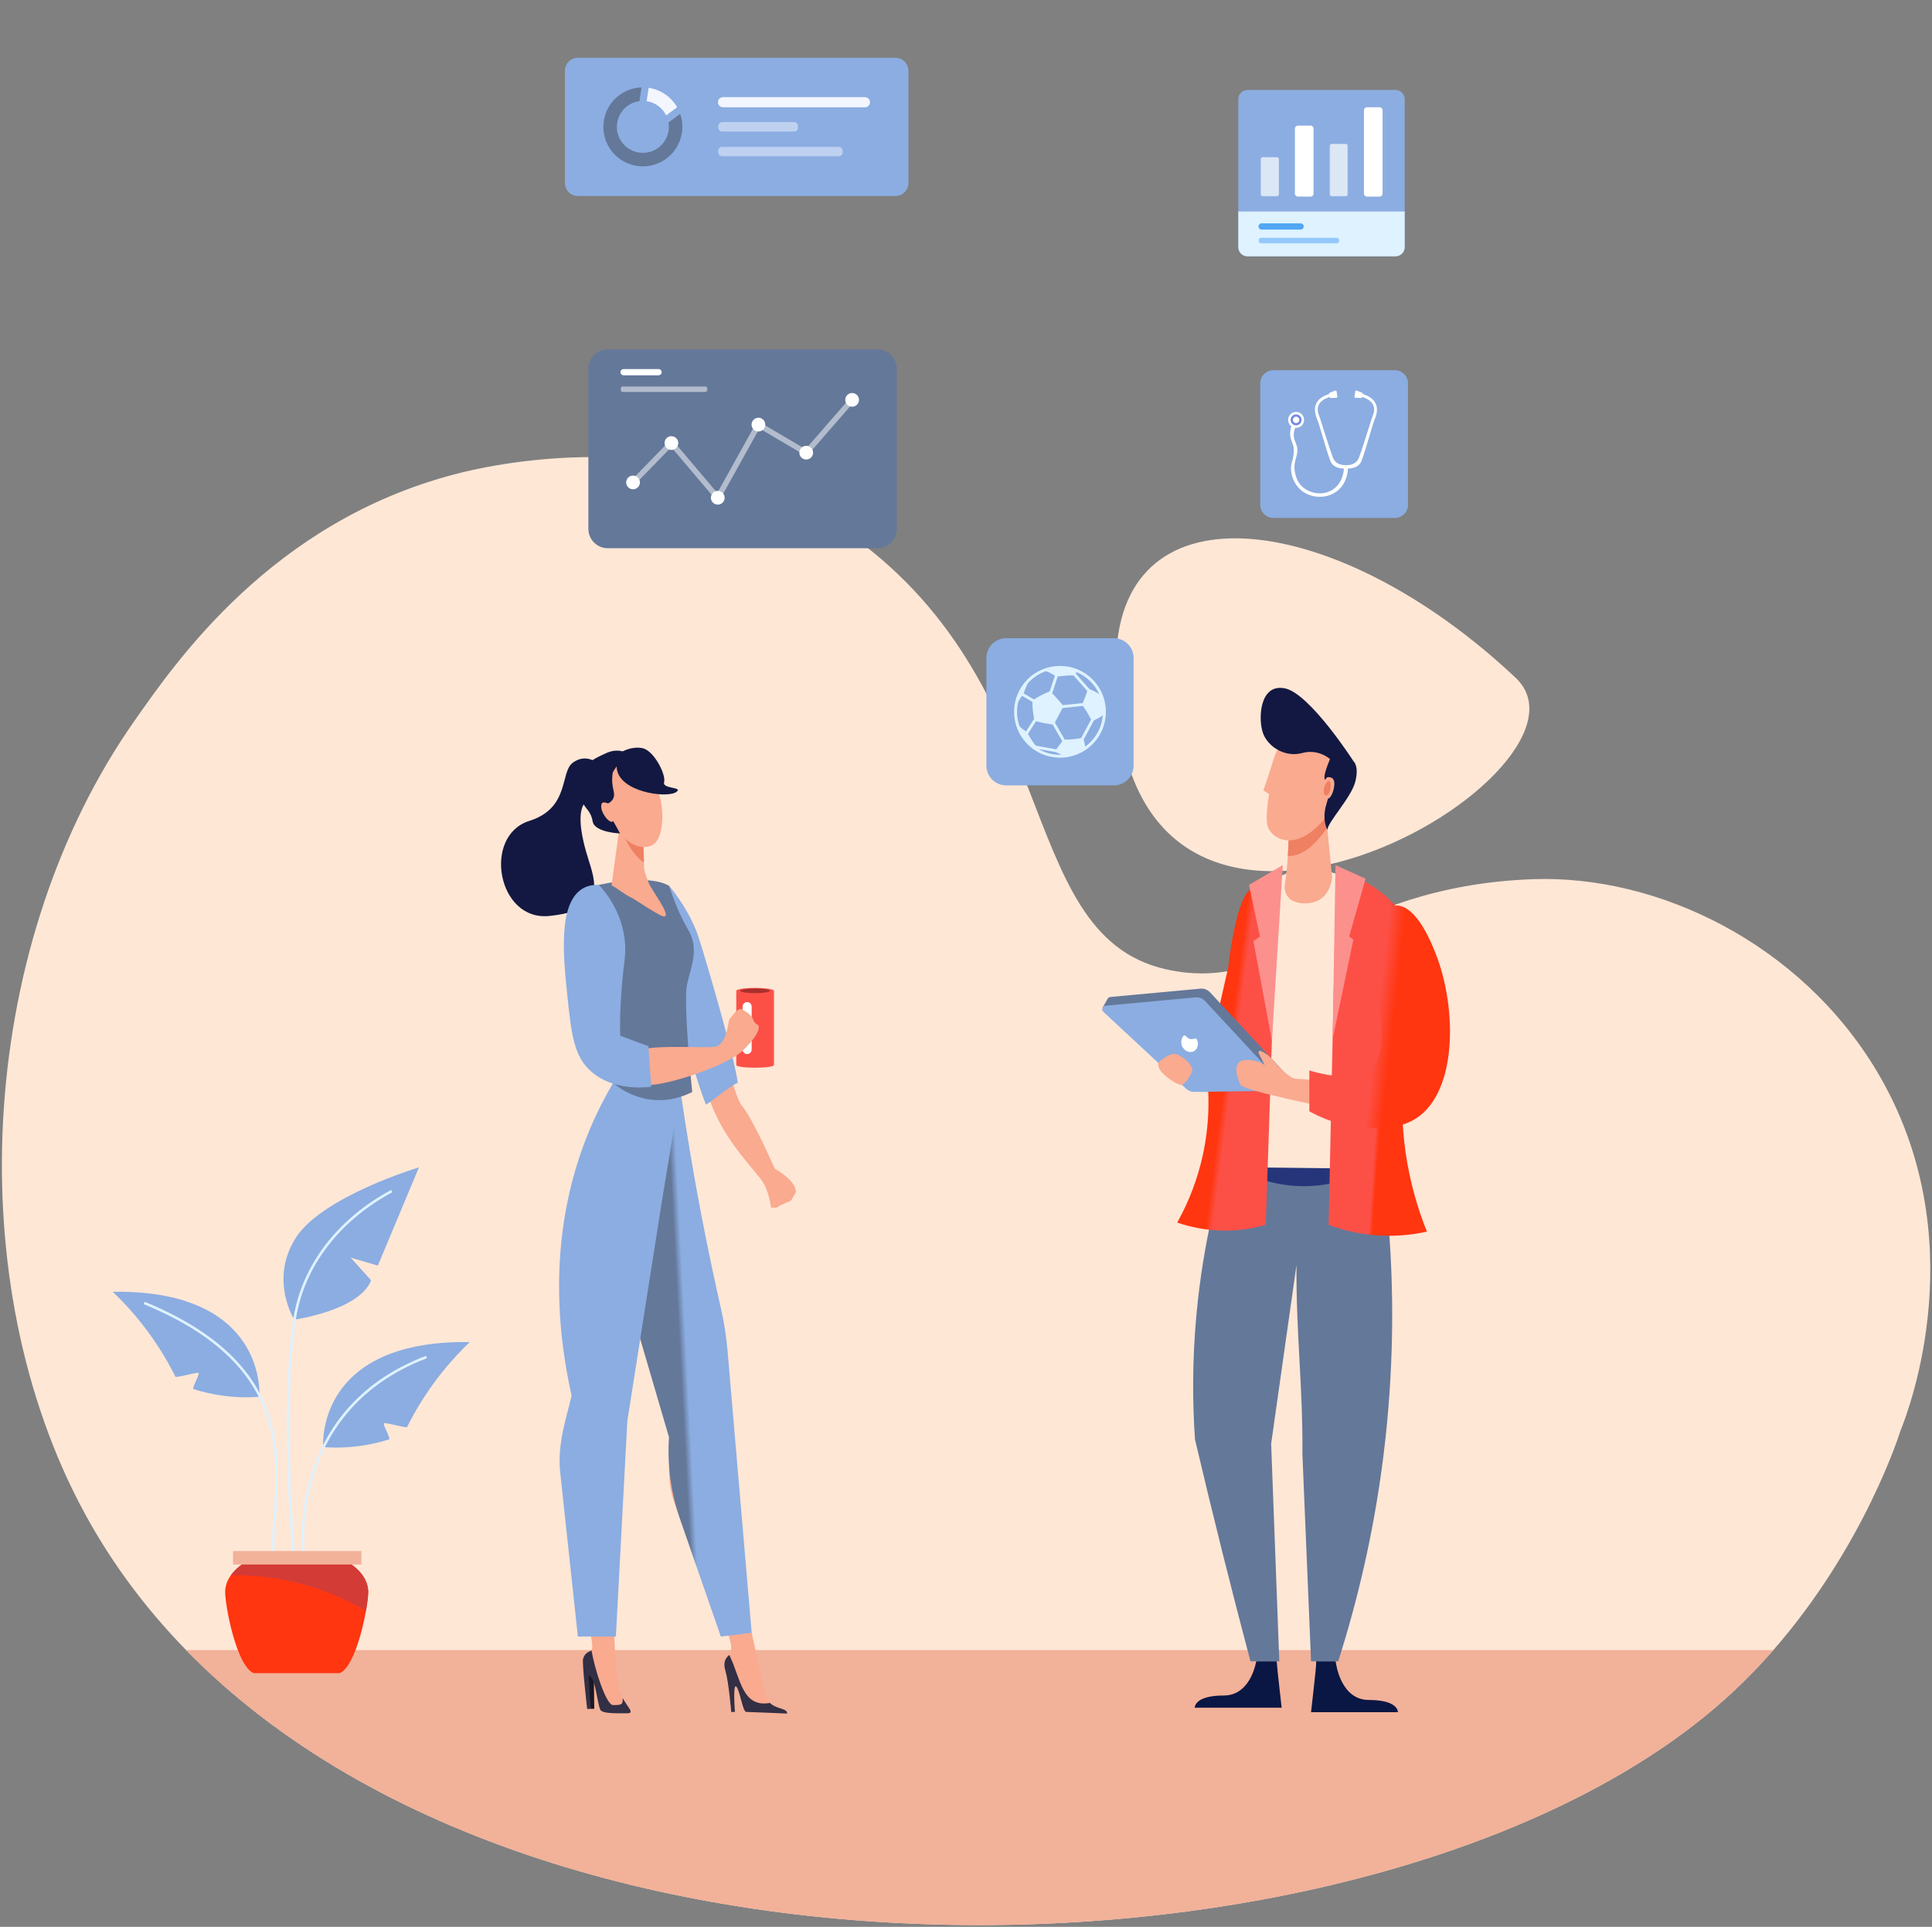 <?xml version="1.0" encoding="UTF-8"?>
<svg width="2006px" height="2001px" viewBox="0 0 2006 2001" version="1.1" xmlns="http://www.w3.org/2000/svg" xmlns:xlink="http://www.w3.org/1999/xlink">
    <rect x="0" y="0" width="2006" height="2001" fill="#808080" stroke="none"/>
    <title>hero_graphic</title>
    <defs>
        <linearGradient x1="47.594%" y1="49.424%" x2="52.217%" y2="50.388%" id="linearGradient-1">
            <stop stop-color="#647899" offset="0%"></stop>
            <stop stop-color="#8BADE1" offset="100%"></stop>
        </linearGradient>
        <linearGradient x1="45.746%" y1="52.638%" x2="56.901%" y2="47.527%" id="linearGradient-2">
            <stop stop-color="#FF3610" offset="0%"></stop>
            <stop stop-color="#FF3610" offset="46.626%"></stop>
            <stop stop-color="#FC5047" offset="100%"></stop>
        </linearGradient>
        <linearGradient x1="54.706%" y1="48.683%" x2="45.926%" y2="50.611%" id="linearGradient-3">
            <stop stop-color="#FF3610" offset="0%"></stop>
            <stop stop-color="#FF3610" offset="52.222%"></stop>
            <stop stop-color="#FC5047" offset="91.022%"></stop>
            <stop stop-color="#FC5047" offset="100%"></stop>
        </linearGradient>
        <linearGradient x1="77.536%" y1="45.464%" x2="45.957%" y2="50.847%" id="linearGradient-4">
            <stop stop-color="#FF3610" offset="0%"></stop>
            <stop stop-color="#FF3610" offset="0.135%"></stop>
            <stop stop-color="#FF3610" offset="66.226%"></stop>
            <stop stop-color="#FC5047" offset="100%"></stop>
        </linearGradient>
        <polygon id="path-5" points="1.156 1086.16 1366.32 1086.16 1366.32 1.264 1.156 1.264"></polygon>
        <path d="M926.613,1.263 L1366.313,1084.385 L44.159,1086.164 L1.157,557.099 L767.979,52.835 L866.451,61.768 C869.237,61.505 871.105,60.477 873.295,58.665 L926.613,1.263 Z" id="path-7"></path>
        <polygon id="path-9" points="0 87379.998 87379.998 87379.998 87379.998 0 0 0"></polygon>
        <linearGradient x1="66.302%" y1="19.907%" x2="50.413%" y2="64.956%" id="linearGradient-11">
            <stop stop-color="#FF3610" offset="0%"></stop>
            <stop stop-color="#FF3610" offset="35.332%"></stop>
            <stop stop-color="#FC5047" offset="97.143%"></stop>
            <stop stop-color="#FC5047" offset="100%"></stop>
        </linearGradient>
        <polygon id="path-12" points="0.124 11.16 83.607 11.16 83.607 0.627 0.124 0.627"></polygon>
        <polygon id="path-14" points="0.124 0.627 83.607 0.627 83.607 11.16 0.124 11.16"></polygon>
        <polygon id="path-16" points="0.124 10.867 129.895 10.867 129.895 0.347 0.124 0.347"></polygon>
        <polygon id="path-18" points="0.124 0.347 129.895 0.347 129.895 10.867 0.124 10.867"></polygon>
        <polygon id="path-20" points="0.667 41.507 20.053 41.507 20.053 0.173 0.667 0.173"></polygon>
        <polygon id="path-22" points="0.667 0.173 20.053 0.173 20.053 41.507 0.667 41.507"></polygon>
        <polygon id="path-24" points="0.333 55.227 19.72 55.227 19.72 0.173 0.333 0.173"></polygon>
        <polygon id="path-26" points="0.333 0.173 19.72 0.173 19.72 55.227 0.333 55.227"></polygon>
        <polygon id="path-28" points="0.067 7.053 83.907 7.053 83.907 0.587 0.067 0.587"></polygon>
        <polygon id="path-30" points="0.067 0.587 83.907 0.587 83.907 7.053 0.067 7.053"></polygon>
        <polygon id="path-32" points="0.213 7.36 90.78 7.36 90.78 0.92 0.213 0.92"></polygon>
        <polygon id="path-34" points="0.215 0.92 90.78 0.92 90.78 7.36 0.215 7.36"></polygon>
        <polygon id="path-36" points="0.568 109.613 232.259 109.613 232.259 1.067 0.568 1.067"></polygon>
        <polygon id="path-38" points="0.568 1.067 232.259 1.067 232.259 109.613 0.568 109.613"></polygon>
    </defs>
    <g id="Page-1" stroke="none" stroke-width="1" fill="none" fill-rule="evenodd">
        <g id="hero_graphic" transform="translate(0, 1)">
            <g id="g1315" transform="translate(1003, 1000.167) scale(-1, 1) rotate(-180) translate(-1003, -1000.167) translate(0, 0.667)">
                <g id="g20" fill-rule="nonzero">
                    <g id="g22" transform="translate(-0, 0.333)">
                        <g id="g28" transform="translate(1157.694, 1095.117)" fill="#FFE7D6">
                            <path d="M416,201.333 C232.068,374.687 6.727,405.255 1.251,222.528 C-11.605,-206.397 523.205,100.293 416,201.333" id="path30"></path>
                        </g>
                        <g id="g32" transform="translate(1.236, 1.098)" fill="#FFE7D6">
                            <path d="M1972,513.333 C1972,513.333 1935.46,394.764 1840.028,285.617 C1826.831,270.524 1812.5,255.607 1796.984,241.208 C1466.693,-65.329 578.383,-110.189 192.012,285.617 C147.657,331.049 109.916,382.289 80.397,439.596 C-43.816,680.728 -21.536,1023.085 138.604,1250.965 C181.023,1311.34 280.789,1457.26 471.677,1506.917 C502.437,1514.921 696.937,1562.357 860.856,1457.833 C1107.728,1300.419 1046.657,1029.529 1209.131,992.688 C1331.081,965.036 1386.193,1078.62 1590.131,1086.188 C1720.109,1091 1868.567,1019.391 1947.744,886.341 C2049.937,714.639 1980.699,534.836 1972,513.333" id="path34"></path>
                        </g>
                        <g id="g36" transform="translate(191.931, 0.048)" fill="#F2B199">
                            <path d="M1649.333,286.667 C1636.136,271.573 1621.805,256.656 1606.289,242.257 C1275.997,-64.28 387.688,-109.139 1.316,286.667 L1649.333,286.667 Z" id="path38"></path>
                        </g>
                        <g id="g40" transform="translate(666.107, 221.656)" fill="#F9AA8F">
                            <path d="M0,393.333 C0,393.333 37.524,319.168 35.039,297.249 C32.556,275.332 24.525,257.652 31.269,227.695 C38.017,197.744 91.828,89.012 93.059,69.164 C93.572,60.793 91.089,60.019 91.089,60.019 C91.155,45.599 95.889,33.087 98.795,30.096 C102.523,26.263 106.263,4.301 109.811,4.301 C113.364,4.301 143.359,0.897 143.359,0.897 C144.157,7.935 134.957,2.311 129.633,16.925 C124.305,31.536 121.109,53.453 114.363,83.041 C107.617,112.629 79.983,247.644 79.983,278.695 C79.983,309.747 82.759,309.888 78.144,330.347 C73.524,350.801 56.131,389.159 56.131,389.159 L0,393.333 Z" id="path42"></path>
                        </g>
                    </g>
                </g>
                <g id="g44" transform="translate(638.667, 300.333)" fill="url(#linearGradient-1)" fill-rule="nonzero">
                    <g id="g54">
                        <path d="M26.883,569.932 L0.799,396.139 L55.947,207.811 C54.023,178.996 57.913,150.092 67.389,122.813 L67.389,122.813 L109.769,0.812 L141.804,4.699 C133.469,102.137 125.135,199.576 116.8,297.016 L116.8,297.016 C115.523,311.956 113.241,326.779 109.917,341.397 L109.917,341.397 C98.469,391.736 87.945,444.224 78.679,498.783 L78.679,498.783 C74.669,522.391 71.013,545.684 67.688,568.653 L67.688,568.653 L49.839,571.084 L26.883,569.932 Z" id="path62"></path>
                    </g>
                </g>
                <g id="g64" transform="translate(116, 219)">
                    <g id="g66" transform="translate(-0, -0)">
                        <g id="g72" transform="translate(470.558, 4.949)" fill="#F9AA8F" fill-rule="nonzero">
                            <path d="M62.667,336 C62.667,336 57.871,282.417 51.477,266.529 C45.087,250.639 50.233,40.229 55.563,23.244 C56.744,19.473 58.348,16.112 60.012,13.157 C65.852,2.8 67.177,0.689 59.305,0.689 C49.185,0.689 40.331,2.696 38.375,6.969 C35.005,14.34 32.089,39.708 25.163,39.708 C25.163,39.708 20.468,49.175 21.664,54.148 C23.463,61.633 28.396,57.763 28.396,68.173 C28.396,78.587 -4.625,236.941 0.701,259.955 C6.025,282.968 9.755,285.704 9.755,313.103 C9.755,340.503 62.667,336 62.667,336" id="path74"></path>
                        </g>
                        <g id="g76" transform="translate(463.285, 81.051)" fill="#8BADE1" fill-rule="nonzero">
                            <path d="M57.333,576 C48.691,561.348 40.507,545.361 33.195,527.984 C-12.324,419.804 -0.041,314.7 14.221,251.233 C8.792,227.919 -0.817,201.087 2.376,171.539 C4.771,149.375 20.701,1.095 20.701,1.095 L60.181,1.095 L72.081,224.853 L107.259,448.76 L127.071,568.936 L57.333,576 Z" id="path78"></path>
                        </g>
                        <g id="g80" transform="translate(589.929, 527.007)" fill="#F9AA8F" fill-rule="nonzero">
                            <path d="M34.667,209.333 C34.667,209.333 54.687,116.732 64.748,105.805 C74.808,94.881 98.54,40.933 98.54,40.933 C98.54,40.933 120.48,29.307 120.48,16.601 L115.244,7.6 L105.141,3.384 L100.095,0.431 L94.657,0.431 C94.657,0.431 93.103,15.768 86.113,27.084 C79.121,38.397 50.028,65.819 34.667,102.939 C19.301,140.064 0.425,197.315 0.425,197.315 L34.667,209.333 Z" id="path82"></path>
                        </g>
                        <g id="g84" transform="translate(635.39, 1.19)" fill="#332F44" fill-rule="nonzero">
                            <path d="M48,12 C55.029,5.236 66.433,6.577 65.793,0.937 C65.793,0.937 26.948,2.649 23.399,2.649 C19.847,2.649 16.829,25.116 13.1,28.951 C9.372,32.789 11.679,2.649 11.679,2.649 L7.852,2.649 C7.852,2.649 5.288,33.701 1.737,45.755 C-1.088,55.359 2.929,59.393 5.807,61.817 C17.469,38.885 18.616,6.629 48,12" id="path86"></path>
                        </g>
                        <g id="g88" transform="translate(573.756, 633.807)" fill="#8BADE1" fill-rule="nonzero">
                            <path d="M36,173.333 C26.159,203.757 5.083,227.764 5.083,227.764 C5.083,227.764 -2.145,165.788 2.236,143.512 C4.967,129.657 32.652,24.456 43.356,0.733 C50.276,4.639 68.693,20.861 76.291,23.244 C72.835,50.972 41.059,157.713 36,173.333" id="path90"></path>
                        </g>
                        <g id="g92" transform="translate(492.593, 6.503)" fill="#1A1722" fill-rule="nonzero">
                            <polygon id="path94" points="8 34.667 8.425 0.599 4.737 0.505 0.113 39.352"></polygon>
                        </g>
                        <g id="g96" transform="translate(497.505, 638.904)" fill="#647899" fill-rule="nonzero">
                            <path d="M81.333,222.667 C81.333,222.667 64.601,236.003 8.229,223.824 C5.472,223.227 1.304,156.525 1.304,156.525 C1.304,156.525 28.427,45.749 23.113,18.147 C23.113,18.147 58.297,-14.867 105.247,8.717 C105.247,8.717 95.583,101.284 99.908,120.631 C104.231,139.976 112.796,157.503 100.787,177.635 C88.781,197.767 81.333,222.667 81.333,222.667" id="path98"></path>
                        </g>
                        <g id="g100" transform="translate(403.502, 829.795)" fill="#121841" fill-rule="nonzero">
                            <path d="M100,160 C100,160 88.139,169.703 74.98,159.591 C61.823,149.477 72.243,112.669 30.065,99.359 C-18.693,83.969 -3.168,-4.961 50.823,0.648 C104.815,6.259 101.287,28.801 92.08,57.376 C82.871,85.951 77.176,117.212 94.123,122.599 C111.069,127.984 100,160 100,160" id="path102"></path>
                        </g>
                        <g id="g104" transform="translate(518.275, 829.125)" fill="#F9AA8F" fill-rule="nonzero">
                            <path d="M33.333,86.667 C33.333,86.667 34.491,69.08 34.324,54.741 C34.235,46.984 37.259,41.808 39.125,35.989 C41.083,29.891 62.125,2.748 55.935,0.8 C52.152,-0.388 25.66,18.297 21.2,20.369 C14.101,23.668 7.069,29.757 0.712,33.159 L10.677,105.868 L33.333,86.667 Z" id="path106"></path>
                        </g>
                        <g id="g108" transform="translate(527.619, 885.659)" fill="#EF8062" fill-rule="nonzero">
                            <path d="M1.333,49.333 L23.989,30.132 C23.989,30.132 24.747,11.775 24.996,0.576 C17.756,3.552 3.965,23.163 -0.007,39.541 C2.547,54.457 1.333,49.333 1.333,49.333" id="path110"></path>
                        </g>
                        <g id="g112" transform="translate(508.132, 901.777)" fill="#F9AA8F" fill-rule="nonzero">
                            <path d="M29.333,94.667 C29.333,94.667 38.916,93.992 46.232,86.08 C53.552,78.172 54.185,64.26 59.156,56.803 C64.128,49.344 68.493,6.732 50.744,1.197 C28.528,-5.731 11.088,25.907 7.051,31.967 C3.012,38.027 -2.481,64.668 4.636,76.492 C11.752,88.315 29.333,94.667 29.333,94.667" id="path114"></path>
                        </g>
                        <g id="g116" transform="translate(482.883, 915.374)" fill="#121841" fill-rule="nonzero">
                            <path d="M37.333,64 C45.98,79.911 55.616,80.455 56.344,80.972 C56.312,81.065 56.009,81.377 55.452,81.807 C52.66,84.195 43.424,90.473 29.607,83.76 C15.341,77.235 7.419,72.916 2.013,58.633 C-0.413,52.225 1.549,42.395 4.147,36.391 C8.892,25.412 14.373,25.167 16.495,13.188 C18.525,1.716 44.879,0.756 44.879,0.756 C44.045,2.007 38.86,12.315 36.94,14.768 C32.672,20.693 31.388,26.1 32.108,32.023 C33.384,31.891 36.161,34.113 37.411,36.256 C41.455,43.209 34.768,46.947 37.333,64" id="path118"></path>
                        </g>
                        <g id="g120" transform="translate(523.825, 956.516)" fill="#121841" fill-rule="nonzero">
                            <path d="M5.333,44 C5.333,44 15.172,50.52 27.172,48.201 C39.173,45.887 51.989,20.443 49.713,12.872 C47.889,6.797 63.564,7.556 64.016,4.793 C64.229,3.489 61.421,2.121 61.096,1.961 C50.045,-3.475 4.432,2.903 0.708,26.259 C0.191,29.509 0.077,35.645 5.333,44" id="path122"></path>
                        </g>
                        <g id="g124" transform="translate(507.715, 927.242)" fill="#F9AA8F" fill-rule="nonzero">
                            <path d="M10.667,17.333 L7.276,20.155 C7.276,20.155 1.893,22.748 0.827,19.417 C-1.789,11.232 11.137,-3.873 13.179,2.409 C15.22,8.693 10.667,17.333 10.667,17.333" id="path126"></path>
                        </g>
                        <g id="g128" transform="translate(488.872, 2.388)" fill="#332F44" fill-rule="nonzero">
                            <path d="M9.333,65.333 C12.385,46.279 24.497,8.601 31.599,8.576 C41.189,8.541 41.749,9.064 41.701,15.719 C47.541,5.361 54.179,0.053 46.301,0.053 C36.185,0.053 20.396,-0.579 18.445,3.689 C15.076,11.063 13.233,38.952 6.309,38.952 L8.459,4.62 L4.785,4.52 C4.785,4.52 -0.661,51.792 0.529,56.511 C2.169,62.988 7.381,64.176 9.333,65.333" id="path130"></path>
                        </g>
                        <g id="g132" transform="translate(647.592, 672.684)" fill="#FC5047" fill-rule="nonzero">
                            <path d="M40,80 L40,2.893 C40,1.387 31.247,0.161 20.447,0.161 C9.652,0.161 0.899,1.387 0.899,2.893 L0.899,80 L40,80 Z" id="path134"></path>
                        </g>
                        <g id="g136" transform="translate(654.415, 687.018)" fill="#FFFFFF" fill-rule="nonzero">
                            <path d="M5.333,0 L5.333,0 C7.94,0 10.056,2.113 10.056,4.721 L10.056,49.277 C10.056,51.885 7.94,54.001 5.333,54.001 C2.723,54.001 0.611,51.885 0.611,49.277 L0.611,4.721 C0.611,2.113 2.723,0 5.333,0" id="path138"></path>
                        </g>
                        <g id="g140" transform="translate(547.201, 654.551)" fill="#F9AA8F" fill-rule="nonzero">
                            <path d="M1.333,28 C3.245,19.651 4.505,-0.079 12.823,0.431 C35.017,1.785 92.643,20.795 108.825,36.857 C129.695,57.572 123.887,62.643 123.887,62.643 C123.887,62.643 120.42,63.669 118.679,68.621 C116.935,73.575 110.165,77.428 106.545,79.171 C102.929,80.915 94.393,69.055 93.703,67.537 C93.013,66.023 91.44,40.861 77.988,39.88 C64.536,38.903 22.696,41.477 7.427,37.912 C1.32,36.485 0.325,32.396 1.333,28" id="path142"></path>
                        </g>
                        <g id="g144" transform="translate(648.49, 748.684)" fill="#FC5047" fill-rule="nonzero">
                            <path d="M0,4 C0,2.32 8.753,0.961 19.548,0.961 C30.348,0.961 39.101,2.32 39.101,4 C39.101,5.677 30.348,7.036 19.548,7.036 C8.753,7.036 0,5.677 0,4" id="path146"></path>
                        </g>
                        <g id="g148" transform="translate(652.645, 750.017)" fill="#A8302D" fill-rule="nonzero">
                            <path d="M0,2.667 C0,1.344 6.891,0.271 15.395,0.271 C23.897,0.271 30.791,1.344 30.791,2.667 C30.791,3.987 23.897,5.06 15.395,5.06 C6.891,5.06 0,3.987 0,2.667" id="path150"></path>
                        </g>
                        <g id="g152" transform="translate(468.402, 652.061)" fill="#8BADE1" fill-rule="nonzero">
                            <path d="M37.333,210.667 C37.333,210.667 70.085,179.195 64.051,131.975 C58.016,84.757 59.604,53.963 59.604,53.963 L88.868,43.119 L91.759,0.983 C79.985,-0.36 51.775,-1.84 30.405,15.987 C11.512,31.748 8.848,54.501 4.291,99.363 C0.528,136.397 -5.227,193.056 21.529,207.364 C27.408,210.507 33.4,210.829 37.333,210.667" id="path154"></path>
                        </g>
                        <g id="g156" transform="translate(116.979, 43.023)" fill="#FF3610" fill-rule="nonzero">
                            <path d="M149.333,85.333 C149.333,81.487 148.527,74.324 146.98,65.703 C142.755,41.899 133.017,7.052 119.879,1.092 L30.261,1.092 C12.365,9.216 0.807,70.839 0.807,85.333 C0.807,91.533 2.92,97.441 6.767,102.8 C11.301,109.172 18.256,114.788 26.947,119.236 L123.193,119.236 C139.184,111.061 149.333,98.917 149.333,85.333" id="path158"></path>
                        </g>
                        <g id="g160" transform="translate(123.646, 108.357)" fill="#D33B37" fill-rule="nonzero">
                            <path d="M142.667,20 C142.667,16.153 141.86,8.991 140.313,0.369 C127.595,7.865 112.101,15.593 93.884,22.053 C56.873,35.176 23.617,37.744 0.1,37.467 C2.116,40.115 4.857,43.339 8.632,46.407 C12.024,49.163 15.935,51.679 20.281,53.903 L116.527,53.903 C132.516,45.728 142.667,33.584 142.667,20" id="path162"></path>
                        </g>
                        <g id="g164" transform="translate(-0.007, 329.723)" fill="#8BADE1" fill-rule="nonzero">
                            <path d="M153.333,1.333 C143.481,0.623 131.352,0.545 117.633,2.237 C104.729,3.827 93.599,6.589 84.581,9.449 C84.611,13.795 90.348,21.953 90.377,26.299 C84.244,26.149 72.403,22.189 66.267,22.04 C61.407,31.811 55.631,42.164 48.745,52.825 C33.143,76.984 16.228,95.948 1.093,110.415 C139.527,112.553 154.396,30.548 153.333,1.333" id="path166"></path>
                        </g>
                        <g id="g168" transform="translate(218.185, 277.496)" fill="#8BADE1" fill-rule="nonzero">
                            <path d="M1.333,1.333 C11.185,0.623 23.315,0.544 37.033,2.236 C49.937,3.825 61.068,6.588 70.085,9.448 C70.056,13.793 64.319,21.952 64.289,26.297 C70.423,26.148 82.264,22.189 88.4,22.04 C93.26,31.809 99.036,42.164 105.921,52.824 C121.524,76.983 138.439,95.947 153.573,110.413 C15.14,112.552 0.269,30.547 1.333,1.333" id="path170"></path>
                        </g>
                        <g id="g172" transform="translate(32.71, 168.848)" stroke="#DEF2FF" stroke-width="2.667">
                            <path d="M134.667,0 C134.667,76.043 173.901,188.571 0.952,259.713" id="path174"></path>
                        </g>
                        <g id="g176" transform="translate(177.559, 411.231)" fill="#8BADE1" fill-rule="nonzero">
                            <path d="M12,0 C12,0 79.489,9.419 91.771,40.812 L70.488,64.403 L98.767,56.139 L141.427,158.139 C141.427,158.139 40.508,127.945 13.247,84.472 C-14.015,40.999 12,0 12,0" id="path178"></path>
                        </g>
                        <g id="g180" transform="translate(182.671, 163.926)" stroke="#DEF2FF" stroke-width="2.667">
                            <path d="M6.667,0 C6.667,0 -7.607,148.492 7.141,247.232 C15.456,302.892 52.924,351.199 108.135,380.808" id="path182"></path>
                        </g>
                        <g id="g184" transform="translate(198.158, 163.926)" stroke="#DEF2FF" stroke-width="2.667">
                            <path d="M1.333,0 C1.333,0 -19.801,151.92 128.647,208.492" id="path186"></path>
                        </g>
                        <polygon id="path188" fill="#F2B199" fill-rule="nonzero" points="125.951 156.919 259.225 156.919 259.225 170.931 125.951 170.931"></polygon>
                        <g id="g190" transform="translate(1123.925, 7.56)" fill="#0A1744" fill-rule="nonzero">
                            <path d="M30.667,13.333 C-0.161,13.333 0.589,0.661 0.589,0.661 L90.821,0.661 C90.821,0.661 86.328,39.608 85.651,48.82 L64.465,48.82 C62.121,37.556 54.345,13.333 30.667,13.333" id="path192"></path>
                        </g>
                        <g id="g194" transform="translate(1244.082, 2.914)" fill="#0A1744" fill-rule="nonzero">
                            <path d="M61.333,13.333 C33.267,13.333 27.531,47.357 26.725,53.467 L6.456,53.467 C6.448,51.805 6.444,50.757 6.444,50.504 C6.444,46.279 1.183,0.661 1.183,0.661 L38.776,0.661 L91.413,0.661 C91.413,0.661 92.164,13.333 61.333,13.333" id="path196"></path>
                        </g>
                        <g id="g198" transform="translate(1122.186, 55.507)" fill="#647899" fill-rule="nonzero">
                            <path d="M204,449.333 L195.861,521.428 L37.297,521.428 C31.76,502.819 26.228,484.211 20.693,465.601 C13.663,434.591 7.528,399.067 3.963,359.639 C-0.383,311.619 0.032,268.359 2.568,231.367 C11.695,192.515 21.217,153.239 31.148,113.552 C40.677,75.481 50.361,37.919 60.179,0.873 L90.117,0.873 C90.061,1.623 81.656,226.849 81.656,226.849 L107.963,412.453 C107.373,341.967 114.695,286.516 114.107,216.028 C117.097,144.311 120.087,72.592 123.079,0.873 L151.259,0.873 C171.231,63.4 190.644,142.109 200.549,234.155 C209.369,316.12 208.536,389.015 204,449.333" id="path200"></path>
                        </g>
                        <g id="g202" transform="translate(1159.117, 548.794)" fill="#26357A" fill-rule="nonzero">
                            <path d="M160,18.667 L158.931,28.139 L0.364,28.139 L0.217,19.84 L33.499,8.519 C60.636,-0.712 89.499,-1.447 116.981,6.393 L160,18.667 Z" id="path204"></path>
                        </g>
                        <g id="g206" transform="translate(1155.704, 567.391)" fill="#FFE7D6" fill-rule="nonzero">
                            <path d="M173.333,268 C156.092,287.371 116.189,318.281 72.199,310.821 L26.243,290.411 L12.725,191.216 L0.627,2.265 L164.516,0.384 L180.101,184.313 C180.101,184.313 190.575,248.631 173.333,268" id="path208"></path>
                        </g>
                        <g id="g210" transform="translate(1216.979, 842.73)" fill="#F9AA8F" fill-rule="nonzero">
                            <path d="M5.333,80 C5.333,80 4.86,41.239 1.159,21.497 C-0.275,13.859 3.225,6.043 9.708,3.232 C14.493,1.159 20.824,-0.06 28.756,1.449 C49.381,5.377 50.083,28.549 50.083,28.549 L43.125,99.235 L5.333,80 Z" id="path212"></path>
                        </g>
                        <g id="g214" transform="translate(1220.103, 892.631)" fill="#EF8062" fill-rule="nonzero">
                            <path d="M40,49.333 L2.209,30.099 C2.209,30.099 2.036,15.791 1.069,0.133 C10.928,-0.353 23.319,5.237 36.471,22.105 C38.424,24.611 40.249,27.097 41.947,29.556 L40,49.333 Z" id="path216"></path>
                        </g>
                        <g id="g218" transform="translate(1195.427, 908.766)" fill="#F9AA8F" fill-rule="nonzero">
                            <path d="M29.333,113.333 C29.333,113.333 16.401,102.335 10.805,83.876 C5.212,65.417 0.316,52.063 0.316,52.063 L6.26,48.135 C6.26,48.135 1.528,22.367 5.212,13.573 C10.805,0.219 34.404,-10.583 61.144,19.464 C87.889,49.509 90.161,76.021 85.617,88.981 C81.073,101.944 39.82,120.011 29.333,113.333" id="path220"></path>
                        </g>
                        <g id="g222" transform="translate(1192.099, 919.001)" fill="#121841" fill-rule="nonzero">
                            <path d="M97.333,72 C97.333,72 103.277,67.288 99.083,50.791 C94.887,34.296 70.183,8.705 70.183,0.852 C70.183,0.852 64.125,11.121 69.02,27.227 C73.915,43.329 73.915,52.756 68.669,52.756 C63.424,52.756 72.861,74.359 72.861,74.359 C72.861,74.359 60.977,85.355 43.849,80.641 C26.719,75.928 9.24,86.532 3.644,100.28 C-1.948,114.027 -1.137,153.3 26.021,147.803 C51.951,142.555 97.333,72 97.333,72" id="path224"></path>
                        </g>
                        <g id="g226" transform="translate(1256.069, 951.769)" fill="#F9AA8F" fill-rule="nonzero">
                            <path d="M1.333,9.333 C1.333,9.333 3.037,22.884 6.841,22.884 C10.641,22.884 14.183,21.411 13.264,13.752 C12.347,6.092 8.416,-2.448 3.429,1.087 C-1.548,4.62 1.333,9.333 1.333,9.333" id="path228"></path>
                        </g>
                    </g>
                </g>
                <g id="g230" transform="translate(1221.333, 721.667)" fill="url(#linearGradient-2)" fill-rule="nonzero">
                    <g id="g240">
                        <path d="M76.612,355.135 C61.131,342.964 54.001,274.857 54.001,274.857 L54.001,274.857 L30.749,171.46 C34.045,148.539 36.183,112.428 25.433,70.543 L25.433,70.543 C18.949,45.276 9.533,24.747 0.945,9.379 L0.945,9.379 C12.596,5.357 30.325,0.797 52.184,1.013 L52.184,1.013 C68.792,1.177 82.704,4.047 92.912,6.997 L92.912,6.997 L105.128,373.747 C105.128,373.747 92.097,367.304 76.612,355.135" id="path250"></path>
                    </g>
                </g>
                <g id="g252" transform="translate(1372, 1172)" fill="#EF8062" fill-rule="nonzero">
                    <g id="g254" transform="translate(-0, 0.333)">
                        <g id="g260" transform="translate(1.25, 1.236)">
                            <path d="M2.667,12 C2.667,12 4.883,16.593 6.867,15.939 C8.852,15.283 9.303,6.057 5.777,2.171 C2.251,-1.713 -0.716,4.655 2.667,12" id="path262"></path>
                        </g>
                    </g>
                </g>
                <g id="g264" transform="translate(1378.667, 716.333)" fill="url(#linearGradient-3)" fill-rule="nonzero">
                    <g id="g274">
                        <path d="M0.815,12.331 C13.781,7.5 32.863,2.076 56.409,1.116 L56.409,1.116 C75.155,0.355 91.072,2.652 102.944,5.301 L102.944,5.301 C97.227,19.468 88.303,44.145 82.653,75.795 L82.653,75.795 C60.496,199.948 116.824,273.833 76.292,335.151 L76.292,335.151 C67.244,348.833 49.092,368.372 8.819,381.083 L8.819,381.083 L0.815,12.331 Z" id="path286"></path>
                    </g>
                </g>
                <g id="g288" transform="translate(1142, 849)" fill-rule="nonzero">
                    <g id="g290" transform="translate(0.667, 0.667)">
                        <g id="g296" transform="translate(154.234, 69.447)" fill="#FC908D">
                            <polygon id="path298" points="0 162.667 35.028 183.148 23.713 0.831 4.509 104.244 11.288 108.908"></polygon>
                        </g>
                        <g id="g300" transform="translate(241.004, 72.001)" fill="#FC908D">
                            <polygon id="path302" points="0 0 2.983 180.593 34.189 166.407 17.192 106.483 21.505 103.115"></polygon>
                        </g>
                        <g id="g304" transform="translate(2.025, 25.615)" fill="#647899">
                            <path d="M0,78.667 L10.005,74.957 L13.349,76.885 L92.061,3.76 C94.355,1.613 97.379,0.441 100.528,0.491 L189.828,1.711 C192.975,1.759 194.611,5.517 192.439,7.835 L111.725,94.819 C109.139,97.6 105.429,99.016 101.648,98.675 L8.176,90.012 C6.929,89.889 5.956,89.183 5.417,88.253 L5.345,88.109 L0,78.667 Z" id="path306"></path>
                        </g>
                        <g id="g308" transform="translate(0.925, 16.301)" fill="#8BADE1">
                            <path d="M88,4 L1.987,83.952 C-0.319,86.096 0.996,89.961 4.135,90.251 L97.605,98.923 C101.377,99.273 105.099,97.851 107.677,95.075 L188.401,8.093 C190.549,5.779 188.936,2.012 185.777,1.968 L96.476,0.736 C93.339,0.693 90.303,1.861 88,4" id="path310"></path>
                        </g>
                        <g id="g312" transform="translate(140.056, 0.297)" fill="#F9AA8F">
                            <path d="M30.667,44 L24.171,56.805 C23.42,58.281 24.917,59.891 26.439,59.24 C29.899,57.757 34.928,54.847 39.36,49.371 C44.751,42.704 56.975,30.351 62.749,30.351 C68.521,30.351 93.096,27.896 93.096,27.896 L97.221,0.272 C97.221,0.272 8.188,18.172 5.425,23.945 C-1.316,38.048 -2.235,51.703 15.195,49.787 C27.683,48.413 30.667,44 30.667,44" id="path314"></path>
                        </g>
                    </g>
                </g>
                <g id="g316" transform="translate(1358.667, 828.333)" fill="url(#linearGradient-4)" fill-rule="nonzero">
                    <g id="g326">
                        <path d="M90.528,232.104 C77.644,231.957 65.597,217.969 60.723,204.916 L60.723,204.916 C51.932,181.355 69.531,168.1 73.795,125.096 L73.795,125.096 C76.155,101.321 79.768,73.176 62.929,60.715 L62.929,60.715 C43.792,46.556 0.803,60.715 0.803,60.715 L0.803,60.715 L0.803,18.271 C10.052,13.081 24.536,6.371 43.3,3.176 L43.3,3.176 C51.88,1.716 83.905,-3.737 107.259,8.327 L107.259,8.327 C155.02,33.001 154.801,124.919 131.831,182.433 L131.831,182.433 C127.068,194.36 111.993,232.1 90.732,232.104 L90.732,232.104 C90.663,232.104 90.597,232.104 90.528,232.104" id="path338"></path>
                    </g>
                </g>
                <g id="g340" transform="translate(384, 873)">
                    <g id="g342-Clipped" transform="translate(-0, 0)">
                        <g id="g342" transform="translate(-0, 0.667)">
                            <g id="g348" transform="translate(817.827, 0.046)" fill="#F9AA8F" fill-rule="nonzero">
                                <path d="M1.333,24 C-1.115,18.096 5.704,12.028 7.043,10.751 C9.591,8.32 14.165,5.015 17.013,3.353 C19.861,1.691 21.695,0.848 24.441,0.236 C28.476,-0.663 36.305,13.537 36.273,15.416 C36.159,22.351 21.828,34.529 15.049,32.311 C8.269,30.091 1.333,24 1.333,24" id="path350"></path>
                            </g>
                            <g id="g352" transform="translate(841.396, 33.807)" fill="#FFFFFF" fill-rule="nonzero">
                                <path d="M2.667,5.333 C5.589,0.901 11.061,-0.647 14.887,1.877 C19.56,4.959 18.989,12.953 16.524,14.472 C15.029,15.391 13.571,13.488 10.476,14.148 C6.787,14.936 5.983,18.263 4.303,17.927 C1.972,17.463 -0.581,10.256 2.667,5.333" id="path354"></path>
                            </g>
                            <g id="g418-Clipped" transform="translate(0, 38.667)">
                                <mask id="mask-6" fill="white">
                                    <use xlink:href="#path-5"></use>
                                </mask>
                                <g id="path360"></g>
                                <g id="g418" opacity="0.25" mask="url(#mask-6)">
                                    <g id="g414-Clipped">
                                        <mask id="mask-8" fill="white">
                                            <use xlink:href="#path-7"></use>
                                        </mask>
                                        <g id="path364"></g>
                                        <g id="g414" mask="url(#mask-8)">
                                            <g transform="translate(-44386.666, -44935.999)" id="g410-Clipped">
                                                <mask id="mask-10" fill="white">
                                                    <use xlink:href="#path-9"></use>
                                                </mask>
                                                <g id="path384"></g>
                                                <g id="g410" mask="url(#mask-10)">
                                                    <g transform="translate(44386.666, 44935.999)" id="g408">
                                                        <path d="M926.613,1.263 L1366.313,1084.385 L44.159,1086.164 L1.157,557.099 L767.979,52.835 L866.451,61.768 C869.237,61.505 871.105,60.477 873.295,58.665 L926.613,1.263 Z" id="path406" fill="url(#linearGradient-11)" fill-rule="nonzero"></path>
                                                    </g>
                                                </g>
                                            </g>
                                        </g>
                                    </g>
                                </g>
                            </g>
                            <g id="g422" transform="translate(201.714, 923.432)" fill="#8BADE1" fill-rule="nonzero">
                                <path d="M344,0 L14.356,0 C6.893,0 0.845,6.049 0.845,13.511 L0.845,130.083 C0.845,137.544 6.893,143.592 14.356,143.592 L344,143.592 C351.461,143.592 357.511,137.544 357.511,130.083 L357.511,13.511 C357.511,6.049 351.461,0 344,0" id="path424"></path>
                            </g>
                            <g id="g426" transform="translate(241.388, 953.237)" fill="#647899" fill-rule="nonzero">
                                <path d="M82.667,36 C79.347,13.596 58.493,-1.873 36.065,1.451 C13.661,4.771 -1.809,25.624 1.512,48.028 C4.46,67.92 21.249,82.349 40.675,82.983 L38.568,68.771 C26.932,67.256 17.193,58.185 15.383,45.972 C13.196,31.223 23.396,17.504 38.121,15.321 C52.868,13.136 66.609,23.307 68.796,38.056 C69.221,40.932 69.175,43.805 68.703,46.515 L70.692,47.989 L80.824,55.507 C82.964,49.435 83.675,42.801 82.667,36" id="path428"></path>
                            </g>
                            <g id="g430" transform="translate(287.07, 1006.279)" fill="#F3F6FF" fill-rule="nonzero">
                                <path d="M32,9.333 L20.607,0.883 C16.837,8.565 9.469,14.317 0.352,15.668 L2.407,29.54 C15.352,27.621 25.987,19.865 32,9.333" id="path432"></path>
                            </g>
                            <g id="g434" transform="translate(360.734, 1015.588)" fill="#F3F6FF" fill-rule="nonzero">
                                <path d="M153.333,0 L5.987,0 C3.08,0 0.723,2.357 0.723,5.264 C0.723,8.172 3.08,10.528 5.987,10.528 L153.333,10.528 C156.241,10.528 158.597,8.172 158.597,5.264 C158.597,2.357 156.241,0 153.333,0" id="path436"></path>
                            </g>
                            <g id="g458-Clipped" transform="translate(361.333, 989.333)">
                                <mask id="mask-13" fill="white">
                                    <use xlink:href="#path-12"></use>
                                </mask>
                                <g id="path442"></g>
                                <g id="g458" opacity="0.5" mask="url(#mask-13)">
                                    <g id="g454-Clipped">
                                        <mask id="mask-15" fill="white">
                                            <use xlink:href="#path-14"></use>
                                        </mask>
                                        <g id="path446"></g>
                                        <g id="g454" mask="url(#mask-15)">
                                            <g transform="translate(-1.333, 0)" id="g452">
                                                <g transform="translate(1.009, 0.631)">
                                                    <path d="M78.667,0 L5.712,0 C2.805,0 0.448,2.357 0.448,5.264 C0.448,8.172 2.805,10.528 5.712,10.528 L78.667,10.528 C81.575,10.528 83.931,8.172 83.931,5.264 C83.931,2.357 81.575,0 78.667,0" id="path450" fill="#F3F6FF" fill-rule="nonzero"></path>
                                                </g>
                                            </g>
                                        </g>
                                    </g>
                                </g>
                            </g>
                            <g id="g482-Clipped" transform="translate(361.333, 964)">
                                <mask id="mask-17" fill="white">
                                    <use xlink:href="#path-16"></use>
                                </mask>
                                <g id="path466"></g>
                                <g id="g482" opacity="0.5" mask="url(#mask-17)">
                                    <g id="g478-Clipped">
                                        <mask id="mask-19" fill="white">
                                            <use xlink:href="#path-18"></use>
                                        </mask>
                                        <g id="path470"></g>
                                        <g id="g478" mask="url(#mask-19)">
                                            <g transform="translate(-1.333, 0)" id="g476">
                                                <g transform="translate(0.63, 0.341)">
                                                    <path d="M125.333,0 L6.091,0 C3.184,0 0.827,2.357 0.827,5.264 C0.827,8.172 3.184,10.528 6.091,10.528 L125.333,10.528 C128.241,10.528 130.597,8.172 130.597,5.264 C130.597,2.357 128.241,0 125.333,0" id="path474" fill="#F3F6FF" fill-rule="nonzero"></path>
                                                </g>
                                            </g>
                                        </g>
                                    </g>
                                </g>
                            </g>
                            <g id="g486" transform="translate(900.926, 860.26)" fill="#8BADE1" fill-rule="nonzero">
                                <path d="M164,173.333 L10.361,173.333 C5.079,173.333 0.795,169.049 0.795,163.765 L0.795,10.127 C0.795,4.843 5.079,0.559 10.361,0.559 L164,0.559 C169.285,0.559 173.569,4.843 173.569,10.127 L173.569,163.765 C173.569,169.049 169.285,173.333 164,173.333" id="path488"></path>
                            </g>
                            <g id="g490" transform="translate(900.926, 860.819)" fill="#DEF2FF" fill-rule="nonzero">
                                <path d="M164,0 L10.361,0 C5.079,0 0.795,4.284 0.795,9.568 L0.795,46.516 L173.569,46.516 L173.569,9.568 C173.569,4.284 169.285,0 164,0" id="path492"></path>
                            </g>
                            <g id="g514-Clipped" transform="translate(924, 922.667)">
                                <mask id="mask-21" fill="white">
                                    <use xlink:href="#path-20"></use>
                                </mask>
                                <g id="path498"></g>
                                <g id="g514" opacity="0.7" mask="url(#mask-21)">
                                    <g id="g510-Clipped">
                                        <mask id="mask-23" fill="white">
                                            <use xlink:href="#path-22"></use>
                                        </mask>
                                        <g id="path502"></g>
                                        <g id="g510" mask="url(#mask-23)">
                                            <g transform="translate(-1.333, 0)" id="g508">
                                                <g transform="translate(0.962, 0.174)">
                                                    <path d="M17.333,0 L4.123,0 C2.417,0 1.037,1.381 1.037,3.085 L1.037,38.241 C1.037,39.945 2.417,41.327 4.123,41.327 L17.333,41.327 C19.037,41.327 20.417,39.945 20.417,38.241 L20.417,3.085 C20.417,1.381 19.037,0 17.333,0" id="path506" fill="#FFFFFF" fill-rule="nonzero"></path>
                                                </g>
                                            </g>
                                        </g>
                                    </g>
                                </g>
                            </g>
                            <g id="g518" transform="translate(959.462, 922.841)" fill="#FFFFFF" fill-rule="nonzero">
                                <path d="M17.333,0 L4.123,0 C2.417,0 1.037,1.381 1.037,3.085 L1.037,70.588 C1.037,72.292 2.417,73.672 4.123,73.672 L17.333,73.672 C19.037,73.672 20.417,72.292 20.417,70.588 L20.417,3.085 C20.417,1.381 19.037,0 17.333,0" id="path520"></path>
                            </g>
                            <g id="g542-Clipped" transform="translate(996, 922.667)">
                                <mask id="mask-25" fill="white">
                                    <use xlink:href="#path-24"></use>
                                </mask>
                                <g id="path526"></g>
                                <g id="g542" opacity="0.7" mask="url(#mask-25)">
                                    <g id="g538-Clipped">
                                        <mask id="mask-27" fill="white">
                                            <use xlink:href="#path-26"></use>
                                        </mask>
                                        <g id="path530"></g>
                                        <g id="g538" mask="url(#mask-27)">
                                            <g transform="translate(-1.333, 0)" id="g536">
                                                <g transform="translate(0.629, 0.174)">
                                                    <path d="M17.333,0 L4.123,0 C2.417,0 1.037,1.381 1.037,3.085 L1.037,51.964 C1.037,53.668 2.417,55.049 4.123,55.049 L17.333,55.049 C19.037,55.049 20.417,53.668 20.417,51.964 L20.417,3.085 C20.417,1.381 19.037,0 17.333,0" id="path534" fill="#FFFFFF" fill-rule="nonzero"></path>
                                                </g>
                                            </g>
                                        </g>
                                    </g>
                                </g>
                            </g>
                            <g id="g546" transform="translate(1031.129, 922.841)" fill="#FFFFFF" fill-rule="nonzero">
                                <path d="M17.333,0 L4.123,0 C2.417,0 1.037,1.381 1.037,3.085 L1.037,89.701 C1.037,91.405 2.417,92.787 4.123,92.787 L17.333,92.787 C19.037,92.787 20.417,91.405 20.417,89.701 L20.417,3.085 C20.417,1.381 19.037,0 17.333,0" id="path548"></path>
                            </g>
                            <g id="g550" transform="translate(922.414, 888.6)" fill="#51A6F4" fill-rule="nonzero">
                                <path d="M44,0 L3.548,0 C1.764,0 0.317,1.447 0.317,3.231 C0.317,5.015 1.764,6.461 3.548,6.461 L44,6.461 C45.784,6.461 47.231,5.015 47.231,3.231 C47.231,1.447 45.784,0 44,0" id="path552"></path>
                            </g>
                            <g id="g574-Clipped" transform="translate(922.667, 873.333)">
                                <mask id="mask-29" fill="white">
                                    <use xlink:href="#path-28"></use>
                                </mask>
                                <g id="path558"></g>
                                <g id="g574" opacity="0.5" mask="url(#mask-29)">
                                    <g id="g570-Clipped">
                                        <mask id="mask-31" fill="white">
                                            <use xlink:href="#path-30"></use>
                                        </mask>
                                        <g id="path562"></g>
                                        <g id="g570" mask="url(#mask-31)">
                                            <g transform="translate(-1.333, 0)" id="g568">
                                                <g transform="translate(0.673, 0.592)">
                                                    <path d="M81.333,0 L3.956,0 C2.172,0 0.725,1.445 0.725,3.229 C0.725,5.015 2.172,6.46 3.956,6.46 L81.333,6.46 C83.117,6.46 84.564,5.015 84.564,3.229 C84.564,1.445 83.117,0 81.333,0" id="path566" fill="#499DF7" fill-rule="nonzero"></path>
                                                </g>
                                            </g>
                                        </g>
                                    </g>
                                </g>
                            </g>
                            <g id="g578" transform="translate(225.707, 557.473)" fill="#647899" fill-rule="nonzero">
                                <path d="M301.333,206.667 L21.304,206.667 C10.207,206.667 1.212,197.672 1.212,186.576 L1.212,20.297 C1.212,9.2 10.207,0.205 21.304,0.205 L301.333,0.205 C312.429,0.205 321.424,9.2 321.424,20.297 L321.424,186.576 C321.424,197.672 312.429,206.667 301.333,206.667" id="path580"></path>
                            </g>
                            <g id="g582" transform="translate(259.799, 737.269)" fill="#FFFFFF" fill-rule="nonzero">
                                <path d="M40,0 L3.635,0 C1.856,0 0.415,1.441 0.415,3.22 C0.415,4.999 1.856,6.44 3.635,6.44 L40,6.44 C41.779,6.44 43.22,4.999 43.22,3.22 C43.22,1.441 41.779,0 40,0" id="path584"></path>
                            </g>
                            <g id="g606-Clipped" transform="translate(260, 718.667)">
                                <mask id="mask-33" fill="white">
                                    <use xlink:href="#path-32"></use>
                                </mask>
                                <g id="path590"></g>
                                <g id="g606" opacity="0.5" mask="url(#mask-33)">
                                    <g id="g602-Clipped">
                                        <mask id="mask-35" fill="white">
                                            <use xlink:href="#path-34"></use>
                                        </mask>
                                        <g id="path594"></g>
                                        <g id="g602" mask="url(#mask-35)">
                                            <g transform="translate(-1.333, 0)" id="g600">
                                                <g transform="translate(0.893, 0.918)">
                                                    <path d="M88,0 L3.875,0 C2.096,0 0.655,1.441 0.655,3.22 C0.655,4.999 2.096,6.44 3.875,6.44 L88,6.44 C89.779,6.44 91.22,4.999 91.22,3.22 C91.22,1.441 89.779,0 88,0" id="path598" fill="#FFFFFF" fill-rule="nonzero"></path>
                                                </g>
                                            </g>
                                        </g>
                                    </g>
                                </g>
                            </g>
                            <g id="g630-Clipped" transform="translate(270.667, 604)">
                                <mask id="mask-37" fill="white">
                                    <use xlink:href="#path-36"></use>
                                </mask>
                                <g id="path614"></g>
                                <g id="g630" opacity="0.5" mask="url(#mask-37)">
                                    <g id="g626-Clipped">
                                        <mask id="mask-39" fill="white">
                                            <use xlink:href="#path-38"></use>
                                        </mask>
                                        <g id="path618"></g>
                                        <g id="g626" mask="url(#mask-39)">
                                            <g transform="translate(1.333, 5.333)" id="g624">
                                                <g transform="translate(1.292, 0.654)">
                                                    <polyline id="path622" stroke="#FFFFFF" stroke-width="5.741" points="0 16 39.827 56.9 87.975 0.099 130.18 76.055 179.716 46.861 227.468 101.747"></polyline>
                                                </g>
                                            </g>
                                        </g>
                                    </g>
                                </g>
                            </g>
                            <g id="g634" transform="translate(265.758, 617.987)" fill="#FFFFFF" fill-rule="nonzero">
                                <path d="M14.667,8 C14.667,4.06 11.472,0.867 7.533,0.867 C3.593,0.867 0.4,4.06 0.4,8 C0.4,11.94 3.593,15.133 7.533,15.133 C11.472,15.133 14.667,11.94 14.667,8" id="path636"></path>
                            </g>
                            <g id="g638" transform="translate(305.585, 658.887)" fill="#FFFFFF" fill-rule="nonzero">
                                <path d="M14.667,8 C14.667,4.06 11.472,0.867 7.533,0.867 C3.593,0.867 0.4,4.06 0.4,8 C0.4,11.94 3.593,15.133 7.533,15.133 C11.472,15.133 14.667,11.94 14.667,8" id="path640"></path>
                            </g>
                            <g id="g642" transform="translate(353.733, 602.086)" fill="#FFFFFF" fill-rule="nonzero">
                                <path d="M14.667,8 C14.667,4.06 11.472,0.867 7.533,0.867 C3.593,0.867 0.401,4.06 0.401,8 C0.401,11.94 3.593,15.133 7.533,15.133 C11.472,15.133 14.667,11.94 14.667,8" id="path644"></path>
                            </g>
                            <g id="g646" transform="translate(395.937, 678.042)" fill="#FFFFFF" fill-rule="nonzero">
                                <path d="M14.667,8 C14.667,4.06 11.473,0.867 7.533,0.867 C3.593,0.867 0.401,4.06 0.401,8 C0.401,11.94 3.593,15.133 7.533,15.133 C11.473,15.133 14.667,11.94 14.667,8" id="path648"></path>
                            </g>
                            <g id="g650" transform="translate(445.568, 648.921)" fill="#FFFFFF" fill-rule="nonzero">
                                <path d="M14.667,8 C14.667,4.06 11.472,0.867 7.533,0.867 C3.593,0.867 0.4,4.06 0.4,8 C0.4,11.94 3.593,15.133 7.533,15.133 C11.472,15.133 14.667,11.94 14.667,8" id="path652"></path>
                            </g>
                            <g id="g654" transform="translate(493.227, 703.733)" fill="#FFFFFF" fill-rule="nonzero">
                                <path d="M14.667,8 C14.667,4.06 11.472,0.867 7.532,0.867 C3.593,0.867 0.4,4.06 0.4,8 C0.4,11.94 3.593,15.133 7.532,15.133 C11.472,15.133 14.667,11.94 14.667,8" id="path656"></path>
                            </g>
                            <g id="g658" transform="translate(924.25, 589.115)" fill="#8BADE1" fill-rule="nonzero">
                                <path d="M140,0 L13.928,0 C6.38,0 0.26,6.12 0.26,13.668 L0.26,139.74 C0.26,147.289 6.38,153.409 13.928,153.409 L140,153.409 C147.549,153.409 153.669,147.289 153.669,139.74 L153.669,13.668 C153.669,6.12 147.549,0 140,0" id="path660"></path>
                            </g>
                            <g id="g662" transform="translate(1013.112, 639.572)" fill="#FFFFFF" fill-rule="nonzero">
                                <path d="M16,78.667 C16,78.667 25.199,76.869 29.649,70.921 C34.1,64.973 32.903,58.299 30.08,51.495 C27.253,44.692 18.456,11 15.443,6.565 C10.737,-0.367 0.381,0.916 0.381,0.916 L0.381,4.425 C0.381,4.425 10.565,3.313 13.988,12.385 C17.413,21.456 25.628,48.157 27.253,52.949 C28.879,57.743 31.363,62.485 28.025,68.012 C24.493,73.853 15.615,75.535 15.615,75.535 L16,78.667 Z" id="path664"></path>
                            </g>
                            <g id="g666" transform="translate(980.542, 639.572)" fill="#FFFFFF" fill-rule="nonzero">
                                <path d="M17.333,78.667 C17.333,78.667 8.135,76.869 3.684,70.921 C-0.767,64.973 0.431,58.299 3.255,51.495 C6.081,44.692 14.877,11 17.889,6.565 C22.596,-0.367 32.952,0.916 32.952,0.916 L32.952,4.425 C32.952,4.425 22.767,3.313 19.344,12.385 C15.92,21.456 7.705,48.157 6.081,52.949 C4.453,57.743 1.971,62.485 5.308,68.012 C8.84,73.853 17.719,75.535 17.719,75.535 L17.333,78.667 Z" id="path668"></path>
                            </g>
                            <g id="g670" transform="translate(1021.937, 713.4)" fill="#FFFFFF" fill-rule="nonzero">
                                <path d="M2.667,8 L8.424,5.769 C8.905,5.584 9.181,5.077 9.076,4.573 L8.356,1.101 C8.249,0.597 7.796,0.243 7.281,0.263 L1.416,0.496 C0.787,0.521 0.32,1.085 0.416,1.707 L1.247,7.176 C1.347,7.843 2.037,8.244 2.667,8" id="path672"></path>
                            </g>
                            <g id="g674" transform="translate(995.715, 713.4)" fill="#FFFFFF" fill-rule="nonzero">
                                <path d="M6.667,8 L0.909,5.769 C0.428,5.584 0.153,5.077 0.257,4.573 L0.979,1.101 C1.084,0.597 1.537,0.243 2.052,0.263 L7.919,0.496 C8.547,0.521 9.015,1.085 8.919,1.707 L8.089,7.176 C7.988,7.843 7.296,8.244 6.667,8" id="path676"></path>
                            </g>
                            <g id="g678" transform="translate(955.354, 610.422)" fill="#FFFFFF" fill-rule="nonzero">
                                <path d="M56,30.667 L60.195,30.667 C60.193,28.619 59.976,15.844 49.837,7.303 C39.157,-1.695 23.305,-1.06 13.252,6.148 C5.487,11.716 2.88,19.993 2.496,21.275 C1.821,23.524 0.181,28.992 1.635,35.144 C2.215,37.612 3.192,39.749 3.717,44.101 C3.908,45.668 4.163,47.855 3.968,50.436 C3.583,55.511 1.713,57.664 0.803,61.219 C0.036,64.192 -0.361,68.692 1.741,74.912 C3.183,74.369 4.623,73.828 6.064,73.285 C5.324,71.871 4.407,69.712 4.083,66.992 C3.453,61.691 5.529,57.989 6.62,54.972 C10.545,44.101 2.631,39.476 5.207,26.216 C5.775,23.297 6.976,17.092 11.883,12.053 C19.121,4.617 33.137,1.016 44.112,7.919 C55.928,15.351 56.009,29.792 56,30.667" id="path680"></path>
                            </g>
                            <g id="g682" transform="translate(952.685, 681.627)" fill="#FFFFFF" fill-rule="nonzero">
                                <path d="M17.333,9.333 C17.333,4.76 13.627,1.053 9.053,1.053 C4.48,1.053 0.773,4.76 0.773,9.333 C0.773,13.907 4.48,17.613 9.053,17.613 C13.627,17.613 17.333,13.907 17.333,9.333" id="path684"></path>
                            </g>
                            <g id="g686" transform="translate(955.419, 684.294)" fill="#7489E2" fill-rule="nonzero">
                                <path d="M12,6.667 C12,3.529 9.456,0.987 6.319,0.987 C3.183,0.987 0.639,3.529 0.639,6.667 C0.639,9.804 3.183,12.347 6.319,12.347 C9.456,12.347 12,9.804 12,6.667" id="path688"></path>
                            </g>
                            <g id="g690" transform="translate(957.089, 686.96)" fill="#FFFFFF" fill-rule="nonzero">
                                <path d="M8,4 C8,2.149 6.5,0.649 4.649,0.649 C2.801,0.649 1.301,2.149 1.301,4 C1.301,5.851 2.801,7.351 4.649,7.351 C6.5,7.351 8,5.851 8,4" id="path692"></path>
                            </g>
                            <g id="g694" transform="translate(639.152, 311.392)" fill="#8BADE1" fill-rule="nonzero">
                                <path d="M133.333,0 L21.548,0 C10.216,0 1.029,9.187 1.029,20.519 L1.029,132.305 C1.029,143.637 10.216,152.824 21.548,152.824 L133.333,152.824 C144.667,152.824 153.853,143.637 153.853,132.305 L153.853,20.519 C153.853,9.187 144.667,0 133.333,0" id="path696"></path>
                            </g>
                            <g id="g698" transform="translate(668.158, 338.915)" fill="#DEF2FF" fill-rule="nonzero">
                                <path d="M80,17.333 C78.297,15.631 76.519,14.1 74.623,12.741 C74.317,15.228 73.781,17.679 73.016,20.071 L83.675,39.952 C86.603,41.292 89.435,42.804 92.076,44.679 C92.42,44.928 92.707,45.196 92.917,45.503 C92.152,35.225 87.847,25.16 80,17.333 M70.241,21.583 C64.672,20.549 59.065,19.993 53.401,19.955 L43.124,37.733 C44.732,40.699 46.32,43.665 47.889,46.651 C48.961,48.679 49.993,50.708 51.047,52.755 L72.305,54.937 C74.911,51.109 77.377,47.205 79.523,43.111 C79.923,42.364 80.305,41.599 80.708,40.813 L70.413,21.62 C70.356,21.601 70.299,21.583 70.241,21.583 M45.536,11.133 C45.249,10.731 44.923,10.349 44.597,9.967 L23.317,13.755 C20.831,16.779 18.591,19.975 16.679,23.4 C16.18,24.261 15.644,25.103 15.223,26.021 L23.548,39.092 C23.74,39.035 23.949,38.996 24.18,38.939 C29.384,37.541 34.704,36.547 40.043,35.761 C40.351,35.724 40.617,35.685 40.828,35.667 L50.816,18.387 C49.095,15.956 47.335,13.525 45.536,11.133 M26.208,10.176 L44.235,6.961 C44.388,6.865 44.521,6.789 44.675,6.713 C46.529,5.776 48.424,4.972 50.397,4.321 C42.052,3.957 33.652,5.909 26.208,10.176 M13.233,28.528 C13.041,28.605 12.869,28.72 12.679,28.815 C10.381,30.269 8.277,31.916 6.401,33.887 C3.549,41.924 3.052,50.651 4.948,58.916 C5.847,60.677 6.861,62.361 8.009,63.988 C8.353,64.485 8.679,65.003 9.061,65.481 L19.815,59.128 L19.815,58.86 C19.797,53.061 20.391,47.32 21.557,41.656 L21.557,41.599 L13.233,28.528 Z M10.975,68.944 C11.683,70.839 12.391,72.752 13.195,74.628 C13.827,76.063 14.532,77.441 15.3,78.8 C15.816,79.355 16.333,79.909 16.868,80.445 C21.92,85.497 27.892,89.076 34.245,91.2 C34.205,91.143 34.168,91.104 34.149,91.047 C34.205,90.989 34.227,90.971 34.264,90.951 C37.46,89.841 40.387,88.215 43.141,86.281 L37.747,70.055 C37.728,70.035 37.691,70.035 37.671,70.016 C36.56,69.576 35.451,69.155 34.36,68.657 C29.881,66.629 25.537,64.389 21.423,61.692 L10.784,67.969 C10.803,68.313 10.861,68.639 10.975,68.944 M47.257,85.708 C50.397,86.015 53.532,86.377 56.673,86.569 C58.605,86.665 60.539,86.741 62.491,86.588 L76.747,70.513 C76.268,68.964 75.789,67.413 75.216,65.883 C74.201,63.223 73.131,60.583 72.059,57.941 L51.333,55.817 C51.084,56.143 50.836,56.468 50.569,56.773 C48.119,59.548 45.649,62.304 43.199,65.06 C43.22,65.079 43.24,65.099 43.257,65.136 C42.283,66.112 41.288,67.108 40.292,68.103 L46.052,85.459 C46.455,85.575 46.857,85.651 47.257,85.708 M65.323,90.205 C70.661,88.043 75.676,84.771 80,80.445 C83.943,76.523 86.984,72.025 89.148,67.223 C86.468,69.059 83.617,70.571 80.632,71.796 C80.153,71.987 79.675,72.16 79.196,72.312 L65.151,88.157 C65.247,88.828 65.304,89.516 65.323,90.205 M92.611,66.82 C90.219,72.733 86.68,78.035 82.141,82.588 C77.589,87.143 72.289,90.664 66.375,93.056 C60.653,95.372 54.625,96.539 48.444,96.539 C42.244,96.539 36.216,95.372 30.493,93.056 C24.581,90.664 19.28,87.143 14.745,82.588 C10.191,78.035 6.669,72.733 4.257,66.82 C1.943,61.117 0.776,55.071 0.776,48.889 C0.776,42.689 1.943,36.661 4.257,30.959 C6.669,25.045 10.191,19.745 14.745,15.191 C19.28,10.636 24.581,7.115 30.493,4.723 C36.216,2.408 42.244,1.221 48.444,1.221 C54.625,1.221 60.653,2.408 66.375,4.723 C72.289,7.115 77.589,10.636 82.141,15.191 C86.696,19.745 90.219,25.045 92.611,30.959 C94.925,36.661 96.093,42.689 96.093,48.889 C96.093,55.071 94.925,61.117 92.611,66.82" id="path700"></path>
                            </g>
                        </g>
                    </g>
                </g>
            </g>
        </g>
    </g>
</svg>